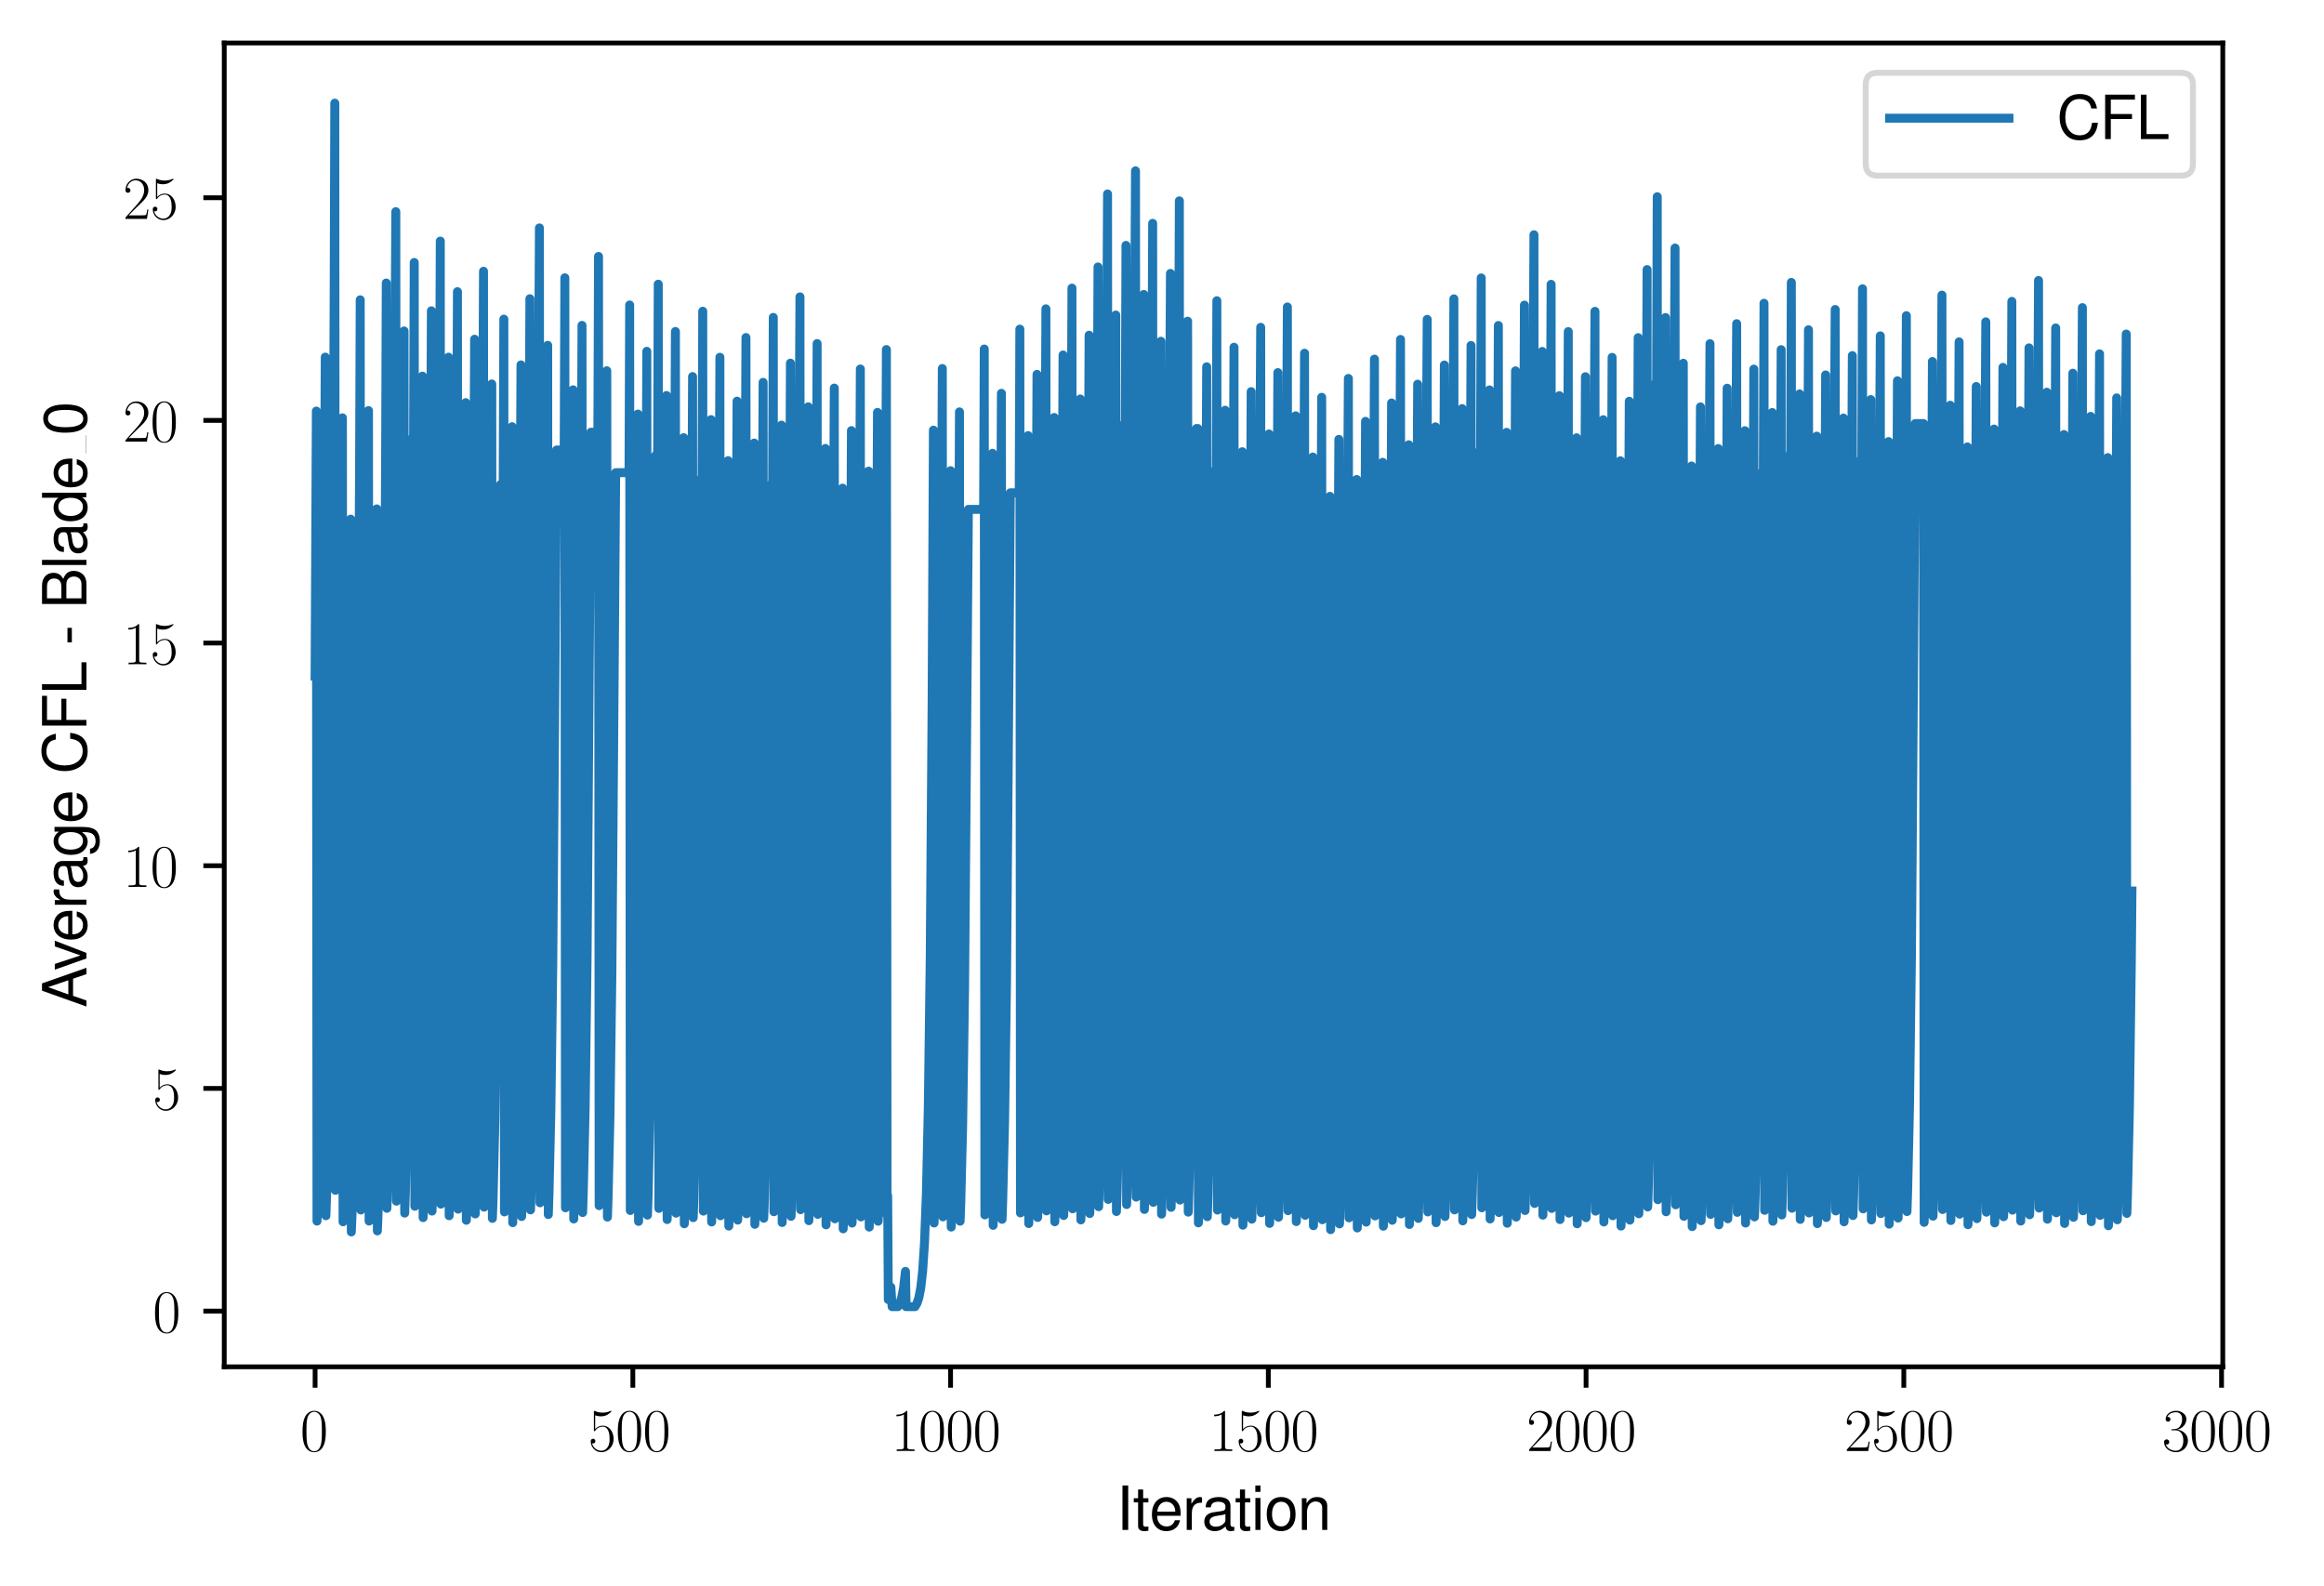 <?xml version="1.0" encoding="utf-8" standalone="no"?>
<!DOCTYPE svg PUBLIC "-//W3C//DTD SVG 1.1//EN"
  "http://www.w3.org/Graphics/SVG/1.1/DTD/svg11.dtd">
<svg xmlns:xlink="http://www.w3.org/1999/xlink" width="389.322pt" height="265.601pt" viewBox="0 0 389.322 265.601" xmlns="http://www.w3.org/2000/svg" version="1.1">
 <defs>
  <style type="text/css">*{stroke-linejoin: round; stroke-linecap: butt}</style>
 </defs>
 <g id="figure_1">
  <g id="patch_1">
   <path d="M 0 265.601 
L 389.322 265.601 
L 389.322 0 
L 0 0 
z
" style="fill: #ffffff"/>
  </g>
  <g id="axes_1">
   <g id="patch_2">
    <path d="M 37.567 228.96 
L 372.367 228.96 
L 372.367 7.2 
L 37.567 7.2 
z
" style="fill: #ffffff"/>
   </g>
   <g id="matplotlib.axis_1">
    <g id="xtick_1">
     <g id="line2d_1">
      <defs>
       <path id="m89e3fe4c78" d="M 0 0 
L 0 3.5 
" style="stroke: #000000; stroke-width: 0.8"/>
      </defs>
      <g>
       <use xlink:href="#m89e3fe4c78" x="52.786" y="228.96" style="stroke: #000000; stroke-width: 0.8"/>
      </g>
     </g>
     <g id="text_1">
      <!-- $\mathdefault{0}$ -->
      <g transform="translate(50.295 243.058) scale(0.1 -0.1)">
       <defs>
        <path id="CMR17-30" d="M 2688 2038 
C 2688 2430 2682 3099 2413 3613 
C 2176 4063 1798 4224 1466 4224 
C 1158 4224 768 4082 525 3620 
C 269 3137 243 2539 243 2038 
C 243 1671 250 1112 448 623 
C 723 -39 1216 -128 1466 -128 
C 1760 -128 2208 -7 2470 604 
C 2662 1048 2688 1568 2688 2038 
z
M 1466 -26 
C 1056 -26 813 328 723 816 
C 653 1196 653 1749 653 2109 
C 653 2604 653 3015 736 3407 
C 858 3954 1216 4121 1466 4121 
C 1728 4121 2067 3947 2189 3420 
C 2272 3054 2278 2623 2278 2109 
C 2278 1691 2278 1176 2202 797 
C 2067 96 1690 -26 1466 -26 
z
" transform="scale(0.016)"/>
       </defs>
       <use xlink:href="#CMR17-30" transform="scale(0.996)"/>
      </g>
     </g>
    </g>
    <g id="xtick_2">
     <g id="line2d_2">
      <g>
       <use xlink:href="#m89e3fe4c78" x="106.015" y="228.96" style="stroke: #000000; stroke-width: 0.8"/>
      </g>
     </g>
     <g id="text_2">
      <!-- $\mathdefault{500}$ -->
      <g transform="translate(98.543 243.058) scale(0.1 -0.1)">
       <defs>
        <path id="CMR17-35" d="M 730 3750 
C 794 3724 1056 3641 1325 3641 
C 1920 3641 2246 3961 2432 4140 
C 2432 4191 2432 4224 2394 4224 
C 2387 4224 2374 4224 2323 4198 
C 2099 4102 1837 4032 1517 4032 
C 1325 4032 1037 4055 723 4191 
C 653 4224 640 4224 634 4224 
C 602 4224 595 4217 595 4090 
L 595 2231 
C 595 2113 595 2080 659 2080 
C 691 2080 704 2093 736 2139 
C 941 2435 1222 2560 1542 2560 
C 1766 2560 2246 2415 2246 1293 
C 2246 1087 2246 716 2054 422 
C 1894 159 1645 25 1370 25 
C 947 25 518 319 403 812 
C 429 806 480 793 506 793 
C 589 793 749 838 749 1036 
C 749 1209 627 1280 506 1280 
C 358 1280 262 1190 262 1011 
C 262 454 704 -128 1382 -128 
C 2042 -128 2669 441 2669 1267 
C 2669 2054 2170 2662 1549 2662 
C 1222 2662 947 2540 730 2304 
L 730 3750 
z
" transform="scale(0.016)"/>
       </defs>
       <use xlink:href="#CMR17-35" transform="scale(0.996)"/>
       <use xlink:href="#CMR17-30" transform="translate(45.69 0) scale(0.996)"/>
       <use xlink:href="#CMR17-30" transform="translate(91.381 0) scale(0.996)"/>
      </g>
     </g>
    </g>
    <g id="xtick_3">
     <g id="line2d_3">
      <g>
       <use xlink:href="#m89e3fe4c78" x="159.244" y="228.96" style="stroke: #000000; stroke-width: 0.8"/>
      </g>
     </g>
     <g id="text_3">
      <!-- $\mathdefault{1000}$ -->
      <g transform="translate(149.281 243.058) scale(0.1 -0.1)">
       <defs>
        <path id="CMR17-31" d="M 1702 4083 
C 1702 4217 1696 4224 1606 4224 
C 1357 3927 979 3833 621 3820 
C 602 3820 570 3820 563 3808 
C 557 3795 557 3782 557 3648 
C 755 3648 1088 3686 1344 3839 
L 1344 467 
C 1344 243 1331 166 781 166 
L 589 166 
L 589 0 
C 896 6 1216 12 1523 12 
C 1830 12 2150 6 2458 0 
L 2458 166 
L 2266 166 
C 1715 166 1702 236 1702 467 
L 1702 4083 
z
" transform="scale(0.016)"/>
       </defs>
       <use xlink:href="#CMR17-31" transform="scale(0.996)"/>
       <use xlink:href="#CMR17-30" transform="translate(45.69 0) scale(0.996)"/>
       <use xlink:href="#CMR17-30" transform="translate(91.381 0) scale(0.996)"/>
       <use xlink:href="#CMR17-30" transform="translate(137.071 0) scale(0.996)"/>
      </g>
     </g>
    </g>
    <g id="xtick_4">
     <g id="line2d_4">
      <g>
       <use xlink:href="#m89e3fe4c78" x="212.473" y="228.96" style="stroke: #000000; stroke-width: 0.8"/>
      </g>
     </g>
     <g id="text_4">
      <!-- $\mathdefault{1500}$ -->
      <g transform="translate(202.51 243.058) scale(0.1 -0.1)">
       <use xlink:href="#CMR17-31" transform="scale(0.996)"/>
       <use xlink:href="#CMR17-35" transform="translate(45.69 0) scale(0.996)"/>
       <use xlink:href="#CMR17-30" transform="translate(91.381 0) scale(0.996)"/>
       <use xlink:href="#CMR17-30" transform="translate(137.071 0) scale(0.996)"/>
      </g>
     </g>
    </g>
    <g id="xtick_5">
     <g id="line2d_5">
      <g>
       <use xlink:href="#m89e3fe4c78" x="265.702" y="228.96" style="stroke: #000000; stroke-width: 0.8"/>
      </g>
     </g>
     <g id="text_5">
      <!-- $\mathdefault{2000}$ -->
      <g transform="translate(255.739 243.058) scale(0.1 -0.1)">
       <defs>
        <path id="CMR17-32" d="M 2669 990 
L 2554 990 
C 2490 537 2438 460 2413 422 
C 2381 371 1920 371 1830 371 
L 602 371 
C 832 620 1280 1073 1824 1596 
C 2214 1966 2669 2400 2669 3033 
C 2669 3788 2067 4224 1395 4224 
C 691 4224 262 3603 262 3027 
C 262 2777 448 2745 525 2745 
C 589 2745 781 2783 781 3007 
C 781 3206 614 3264 525 3264 
C 486 3264 448 3257 422 3244 
C 544 3788 915 4057 1306 4057 
C 1862 4057 2227 3616 2227 3033 
C 2227 2477 1901 1998 1536 1583 
L 262 147 
L 262 0 
L 2515 0 
L 2669 990 
z
" transform="scale(0.016)"/>
       </defs>
       <use xlink:href="#CMR17-32" transform="scale(0.996)"/>
       <use xlink:href="#CMR17-30" transform="translate(45.69 0) scale(0.996)"/>
       <use xlink:href="#CMR17-30" transform="translate(91.381 0) scale(0.996)"/>
       <use xlink:href="#CMR17-30" transform="translate(137.071 0) scale(0.996)"/>
      </g>
     </g>
    </g>
    <g id="xtick_6">
     <g id="line2d_6">
      <g>
       <use xlink:href="#m89e3fe4c78" x="318.931" y="228.96" style="stroke: #000000; stroke-width: 0.8"/>
      </g>
     </g>
     <g id="text_6">
      <!-- $\mathdefault{2500}$ -->
      <g transform="translate(308.968 243.058) scale(0.1 -0.1)">
       <use xlink:href="#CMR17-32" transform="scale(0.996)"/>
       <use xlink:href="#CMR17-35" transform="translate(45.69 0) scale(0.996)"/>
       <use xlink:href="#CMR17-30" transform="translate(91.381 0) scale(0.996)"/>
       <use xlink:href="#CMR17-30" transform="translate(137.071 0) scale(0.996)"/>
      </g>
     </g>
    </g>
    <g id="xtick_7">
     <g id="line2d_7">
      <g>
       <use xlink:href="#m89e3fe4c78" x="372.16" y="228.96" style="stroke: #000000; stroke-width: 0.8"/>
      </g>
     </g>
     <g id="text_7">
      <!-- $\mathdefault{3000}$ -->
      <g transform="translate(362.197 243.058) scale(0.1 -0.1)">
       <defs>
        <path id="CMR17-33" d="M 1414 2176 
C 1984 2176 2234 1673 2234 1094 
C 2234 322 1824 25 1453 25 
C 1114 25 563 193 390 691 
C 422 678 454 678 486 678 
C 640 678 755 780 755 947 
C 755 1132 614 1216 486 1216 
C 378 1216 211 1164 211 927 
C 211 335 787 -128 1466 -128 
C 2176 -128 2720 432 2720 1087 
C 2720 1718 2208 2176 1600 2246 
C 2086 2347 2554 2776 2554 3353 
C 2554 3856 2048 4224 1472 4224 
C 890 4224 378 3862 378 3347 
C 378 3123 544 3084 627 3084 
C 762 3084 877 3167 877 3334 
C 877 3500 762 3584 627 3584 
C 602 3584 570 3584 544 3571 
C 730 3999 1235 4076 1459 4076 
C 1683 4076 2106 3966 2106 3347 
C 2106 3167 2080 2851 1862 2574 
C 1670 2329 1453 2316 1242 2297 
C 1210 2297 1062 2284 1037 2284 
C 992 2278 966 2272 966 2227 
C 966 2182 973 2176 1101 2176 
L 1414 2176 
z
" transform="scale(0.016)"/>
       </defs>
       <use xlink:href="#CMR17-33" transform="scale(0.996)"/>
       <use xlink:href="#CMR17-30" transform="translate(45.69 0) scale(0.996)"/>
       <use xlink:href="#CMR17-30" transform="translate(91.381 0) scale(0.996)"/>
       <use xlink:href="#CMR17-30" transform="translate(137.071 0) scale(0.996)"/>
      </g>
     </g>
    </g>
    <g id="text_8">
     <!-- Iteration -->
     <g transform="translate(187.02 256.279) scale(0.1 -0.1)">
      <defs>
       <path id="NimbusSanL-Regu-49" d="M 1242 4672 
L 640 4672 
L 640 0 
L 1242 0 
L 1242 4672 
z
" transform="scale(0.016)"/>
       <path id="NimbusSanL-Regu-74" d="M 1626 3328 
L 1075 3328 
L 1075 4249 
L 544 4249 
L 544 3328 
L 90 3328 
L 90 2892 
L 544 2892 
L 544 402 
C 544 64 774 -128 1190 -128 
C 1318 -128 1446 -116 1626 -84 
L 1626 364 
C 1555 345 1472 339 1370 339 
C 1139 339 1075 402 1075 634 
L 1075 2892 
L 1626 2892 
L 1626 3328 
z
" transform="scale(0.016)"/>
       <path id="NimbusSanL-Regu-65" d="M 3283 1484 
C 3283 1998 3245 2311 3149 2565 
C 2931 3123 2419 3456 1792 3456 
C 858 3456 256 2734 256 1619 
C 256 545 838 -128 1779 -128 
C 2547 -128 3078 307 3213 1018 
L 2675 1018 
C 2528 588 2227 364 1798 364 
C 1459 364 1171 514 992 787 
C 864 974 819 1161 813 1484 
L 3283 1484 
z
M 826 1920 
C 870 2552 1248 2963 1786 2963 
C 2310 2963 2714 2519 2714 1959 
C 2714 1946 2714 1933 2707 1920 
L 826 1920 
z
" transform="scale(0.016)"/>
       <path id="NimbusSanL-Regu-72" d="M 442 3328 
L 442 0 
L 979 0 
L 979 1727 
C 979 2203 1101 2514 1357 2698 
C 1523 2819 1683 2857 2054 2863 
L 2054 3404 
C 1965 3449 1920 3456 1850 3456 
C 1504 3456 1242 3251 934 2750 
L 934 3328 
L 442 3328 
z
" transform="scale(0.016)"/>
       <path id="NimbusSanL-Regu-61" d="M 3424 332 
C 3366 320 3341 320 3309 320 
C 3123 320 3021 415 3021 581 
L 3021 2542 
C 3021 3135 2586 3456 1760 3456 
C 1274 3456 870 3315 646 3065 
C 493 2893 429 2702 416 2370 
L 954 2370 
C 998 2778 1242 2963 1741 2963 
C 2221 2963 2490 2784 2490 2466 
L 2490 2326 
C 2490 2103 2355 2007 1933 1956 
C 1178 1861 1062 1835 858 1753 
C 467 1593 269 1294 269 861 
C 269 256 691 -128 1370 -128 
C 1792 -128 2131 19 2509 364 
C 2547 25 2714 -128 3059 -128 
C 3168 -128 3251 -116 3424 -71 
L 3424 332 
z
M 2490 1071 
C 2490 893 2438 785 2278 638 
C 2061 441 1798 339 1485 339 
C 1069 339 826 536 826 874 
C 826 1224 1062 1402 1632 1485 
C 2195 1562 2310 1587 2490 1670 
L 2490 1071 
z
" transform="scale(0.016)"/>
       <path id="NimbusSanL-Regu-69" d="M 960 3358 
L 429 3358 
L 429 0 
L 960 0 
L 960 3358 
z
M 960 4672 
L 422 4672 
L 422 3999 
L 960 3999 
L 960 4672 
z
" transform="scale(0.016)"/>
       <path id="NimbusSanL-Regu-6f" d="M 1741 3456 
C 800 3456 230 2784 230 1663 
C 230 543 794 -128 1747 -128 
C 2688 -128 3264 543 3264 1638 
C 3264 2791 2707 3456 1741 3456 
z
M 1747 2963 
C 2349 2963 2707 2472 2707 1644 
C 2707 861 2336 364 1747 364 
C 1152 364 787 855 787 1663 
C 787 2466 1152 2963 1747 2963 
z
" transform="scale(0.016)"/>
       <path id="NimbusSanL-Regu-6e" d="M 448 3328 
L 448 0 
L 986 0 
L 986 1835 
C 986 2539 1344 2988 1894 2988 
C 2317 2988 2586 2732 2586 2328 
L 2586 0 
L 3117 0 
L 3117 2539 
C 3117 3097 2701 3456 2054 3456 
C 1555 3456 1235 3263 941 2796 
L 941 3328 
L 448 3328 
z
" transform="scale(0.016)"/>
      </defs>
      <use xlink:href="#NimbusSanL-Regu-49" transform="scale(0.996)"/>
      <use xlink:href="#NimbusSanL-Regu-74" transform="translate(27.695 0) scale(0.996)"/>
      <use xlink:href="#NimbusSanL-Regu-65" transform="translate(55.39 0) scale(0.996)"/>
      <use xlink:href="#NimbusSanL-Regu-72" transform="translate(110.782 0) scale(0.996)"/>
      <use xlink:href="#NimbusSanL-Regu-61" transform="translate(142.961 0) scale(0.996)"/>
      <use xlink:href="#NimbusSanL-Regu-74" transform="translate(198.353 0) scale(0.996)"/>
      <use xlink:href="#NimbusSanL-Regu-69" transform="translate(226.048 0) scale(0.996)"/>
      <use xlink:href="#NimbusSanL-Regu-6f" transform="translate(248.165 0) scale(0.996)"/>
      <use xlink:href="#NimbusSanL-Regu-6e" transform="translate(303.556 0) scale(0.996)"/>
     </g>
    </g>
   </g>
   <g id="matplotlib.axis_2">
    <g id="ytick_1">
     <g id="line2d_8">
      <defs>
       <path id="m3ebfbd5856" d="M 0 0 
L -3.5 0 
" style="stroke: #000000; stroke-width: 0.8"/>
      </defs>
      <g>
       <use xlink:href="#m3ebfbd5856" x="37.567" y="219.626" style="stroke: #000000; stroke-width: 0.8"/>
      </g>
     </g>
     <g id="text_9">
      <!-- $\mathdefault{0}$ -->
      <g transform="translate(25.586 223.175) scale(0.1 -0.1)">
       <use xlink:href="#CMR17-30" transform="scale(0.996)"/>
      </g>
     </g>
    </g>
    <g id="ytick_2">
     <g id="line2d_9">
      <g>
       <use xlink:href="#m3ebfbd5856" x="37.567" y="182.325" style="stroke: #000000; stroke-width: 0.8"/>
      </g>
     </g>
     <g id="text_10">
      <!-- $\mathdefault{5}$ -->
      <g transform="translate(25.586 185.874) scale(0.1 -0.1)">
       <use xlink:href="#CMR17-35" transform="scale(0.996)"/>
      </g>
     </g>
    </g>
    <g id="ytick_3">
     <g id="line2d_10">
      <g>
       <use xlink:href="#m3ebfbd5856" x="37.567" y="145.023" style="stroke: #000000; stroke-width: 0.8"/>
      </g>
     </g>
     <g id="text_11">
      <!-- $\mathdefault{10}$ -->
      <g transform="translate(20.605 148.573) scale(0.1 -0.1)">
       <use xlink:href="#CMR17-31" transform="scale(0.996)"/>
       <use xlink:href="#CMR17-30" transform="translate(45.69 0) scale(0.996)"/>
      </g>
     </g>
    </g>
    <g id="ytick_4">
     <g id="line2d_11">
      <g>
       <use xlink:href="#m3ebfbd5856" x="37.567" y="107.722" style="stroke: #000000; stroke-width: 0.8"/>
      </g>
     </g>
     <g id="text_12">
      <!-- $\mathdefault{15}$ -->
      <g transform="translate(20.605 111.271) scale(0.1 -0.1)">
       <use xlink:href="#CMR17-31" transform="scale(0.996)"/>
       <use xlink:href="#CMR17-35" transform="translate(45.69 0) scale(0.996)"/>
      </g>
     </g>
    </g>
    <g id="ytick_5">
     <g id="line2d_12">
      <g>
       <use xlink:href="#m3ebfbd5856" x="37.567" y="70.421" style="stroke: #000000; stroke-width: 0.8"/>
      </g>
     </g>
     <g id="text_13">
      <!-- $\mathdefault{20}$ -->
      <g transform="translate(20.605 73.97) scale(0.1 -0.1)">
       <use xlink:href="#CMR17-32" transform="scale(0.996)"/>
       <use xlink:href="#CMR17-30" transform="translate(45.69 0) scale(0.996)"/>
      </g>
     </g>
    </g>
    <g id="ytick_6">
     <g id="line2d_13">
      <g>
       <use xlink:href="#m3ebfbd5856" x="37.567" y="33.12" style="stroke: #000000; stroke-width: 0.8"/>
      </g>
     </g>
     <g id="text_14">
      <!-- $\mathdefault{25}$ -->
      <g transform="translate(20.605 36.669) scale(0.1 -0.1)">
       <use xlink:href="#CMR17-32" transform="scale(0.996)"/>
       <use xlink:href="#CMR17-35" transform="translate(45.69 0) scale(0.996)"/>
      </g>
     </g>
    </g>
    <g id="text_15">
     <!-- Average CFL - Blade_0 -->
     <g transform="translate(14.483 168.779) rotate(-90) scale(0.1 -0.1)">
      <defs>
       <path id="NimbusSanL-Regu-41" d="M 3034 1408 
L 3514 0 
L 4179 0 
L 2541 4672 
L 1773 4672 
L 109 0 
L 742 0 
L 1235 1408 
L 3034 1408 
z
M 2867 1907 
L 1382 1907 
L 2150 4032 
L 2867 1907 
z
" transform="scale(0.016)"/>
       <path id="NimbusSanL-Regu-76" d="M 1824 0 
L 3110 3328 
L 2509 3328 
L 1562 629 
L 666 3328 
L 64 3328 
L 1242 0 
L 1824 0 
z
" transform="scale(0.016)"/>
       <path id="NimbusSanL-Regu-67" d="M 2637 3359 
L 2637 2873 
C 2368 3270 2042 3456 1613 3456 
C 762 3456 186 2714 186 1632 
C 186 1084 333 638 608 320 
C 858 38 1216 -128 1568 -128 
C 1990 -128 2285 51 2586 473 
L 2586 300 
C 2586 -155 2528 -441 2394 -634 
C 2253 -841 1978 -960 1651 -960 
C 1408 -960 1190 -894 1043 -774 
C 922 -674 870 -581 838 -375 
L 294 -375 
C 352 -1031 845 -1408 1632 -1408 
C 2131 -1408 2560 -1248 2778 -980 
C 3034 -661 3130 -222 3130 568 
L 3130 3359 
L 2637 3359 
z
M 1670 2963 
C 2246 2963 2586 2479 2586 1644 
C 2586 848 2240 364 1677 364 
C 1094 364 742 855 742 1663 
C 742 2466 1101 2963 1670 2963 
z
" transform="scale(0.016)"/>
       <path id="NimbusSanL-Regu-43" d="M 4237 3219 
C 4051 4236 3462 4736 2438 4736 
C 1811 4736 1306 4537 960 4154 
C 538 3696 307 3035 307 2284 
C 307 1522 544 867 986 415 
C 1344 44 1805 -128 2413 -128 
C 3552 -128 4192 485 4333 1712 
L 3718 1712 
C 3667 1394 3603 1178 3507 994 
C 3315 612 2918 396 2419 396 
C 1491 396 902 1134 902 2291 
C 902 3480 1466 4211 2368 4211 
C 2746 4211 3098 4096 3290 3918 
C 3462 3759 3558 3562 3629 3219 
L 4237 3219 
z
" transform="scale(0.016)"/>
       <path id="NimbusSanL-Regu-46" d="M 1171 2112 
L 3398 2112 
L 3398 2636 
L 1171 2636 
L 1171 4147 
L 3706 4147 
L 3706 4672 
L 576 4672 
L 576 0 
L 1171 0 
L 1171 2112 
z
" transform="scale(0.016)"/>
       <path id="NimbusSanL-Regu-4c" d="M 1107 4672 
L 512 4672 
L 512 0 
L 3411 0 
L 3411 524 
L 1107 524 
L 1107 4672 
z
" transform="scale(0.016)"/>
       <path id="NimbusSanL-Regu-2d" d="M 1818 1996 
L 294 1996 
L 294 1536 
L 1818 1536 
L 1818 1996 
z
" transform="scale(0.016)"/>
       <path id="NimbusSanL-Regu-42" d="M 506 0 
L 2611 0 
C 3053 0 3379 121 3629 390 
C 3859 632 3987 961 3987 1321 
C 3987 1878 3731 2214 3136 2444 
C 3558 2643 3782 2994 3782 3476 
C 3782 3821 3654 4127 3411 4345 
C 3168 4569 2848 4672 2400 4672 
L 506 4672 
L 506 0 
z
M 1101 2636 
L 1101 4147 
L 2253 4147 
C 2586 4147 2771 4101 2931 3977 
C 3098 3847 3187 3652 3187 3391 
C 3187 3138 3098 2936 2931 2806 
C 2771 2682 2586 2636 2253 2636 
L 1101 2636 
z
M 1101 524 
L 1101 2112 
L 2554 2112 
C 2842 2112 3034 2042 3174 1890 
C 3315 1745 3392 1542 3392 1315 
C 3392 1093 3315 891 3174 746 
C 3034 594 2842 524 2554 524 
L 1101 524 
z
" transform="scale(0.016)"/>
       <path id="NimbusSanL-Regu-6c" d="M 973 4672 
L 435 4672 
L 435 0 
L 973 0 
L 973 4672 
z
" transform="scale(0.016)"/>
       <path id="NimbusSanL-Regu-64" d="M 3168 4672 
L 2637 4672 
L 2637 2937 
C 2413 3276 2054 3456 1606 3456 
C 736 3456 166 2759 166 1695 
C 166 568 723 -128 1626 -128 
C 2086 -128 2406 44 2694 460 
L 2694 19 
L 3168 19 
L 3168 4672 
z
M 1696 2956 
C 2272 2956 2637 2447 2637 1651 
C 2637 880 2266 371 1702 371 
C 1114 371 723 887 723 1663 
C 723 2440 1114 2956 1696 2956 
z
" transform="scale(0.016)"/>
       <path id="NimbusSanL-Regu-30" d="M 1760 4544 
C 1338 4544 954 4358 717 4044 
C 422 3649 275 3043 275 2207 
C 275 683 787 -128 1760 -128 
C 2720 -128 3245 683 3245 2169 
C 3245 3049 3104 3636 2803 4044 
C 2566 4364 2189 4544 1760 4544 
z
M 1760 4044 
C 2368 4044 2669 3432 2669 2220 
C 2669 938 2374 339 1747 339 
C 1152 339 851 964 851 2201 
C 851 3438 1152 4044 1760 4044 
z
" transform="scale(0.016)"/>
      </defs>
      <use xlink:href="#NimbusSanL-Regu-41" transform="scale(0.996)"/>
      <use xlink:href="#NimbusSanL-Regu-76" transform="translate(62.466 0) scale(0.996)"/>
      <use xlink:href="#NimbusSanL-Regu-65" transform="translate(109.788 0) scale(0.996)"/>
      <use xlink:href="#NimbusSanL-Regu-72" transform="translate(165.18 0) scale(0.996)"/>
      <use xlink:href="#NimbusSanL-Regu-61" transform="translate(197.359 0) scale(0.996)"/>
      <use xlink:href="#NimbusSanL-Regu-67" transform="translate(252.751 0) scale(0.996)"/>
      <use xlink:href="#NimbusSanL-Regu-65" transform="translate(308.143 0) scale(0.996)"/>
      <use xlink:href="#NimbusSanL-Regu-43" transform="translate(391.229 0) scale(0.996)"/>
      <use xlink:href="#NimbusSanL-Regu-46" transform="translate(463.159 0) scale(0.996)"/>
      <use xlink:href="#NimbusSanL-Regu-4c" transform="translate(524.031 0) scale(0.996)"/>
      <use xlink:href="#NimbusSanL-Regu-2d" transform="translate(607.118 0) scale(0.996)"/>
      <use xlink:href="#NimbusSanL-Regu-42" transform="translate(667.988 0) scale(0.996)"/>
      <use xlink:href="#NimbusSanL-Regu-6c" transform="translate(734.438 0) scale(0.996)"/>
      <use xlink:href="#NimbusSanL-Regu-61" transform="translate(756.555 0) scale(0.996)"/>
      <use xlink:href="#NimbusSanL-Regu-64" transform="translate(811.947 0) scale(0.996)"/>
      <use xlink:href="#NimbusSanL-Regu-65" transform="translate(867.339 0) scale(0.996)"/>
      <use xlink:href="#NimbusSanL-Regu-30" transform="translate(958.596 0) scale(0.996)"/>
      <path d="M 928.708 0 
L 958.596 0 
L 958.596 0.399 
L 928.708 0.399 
L 928.708 0 
z
"/>
     </g>
    </g>
   </g>
   <g id="line2d_14">
    <path d="M 52.786 113.242 
L 52.998 68.862 
L 53.105 204.55 
L 53.211 201.534 
L 53.531 188.364 
L 53.85 165.605 
L 54.169 126.295 
L 54.489 59.823 
L 54.595 203.646 
L 54.702 200.45 
L 55.021 186.489 
L 55.341 162.366 
L 55.66 120.893 
L 55.979 50.121 
L 56.086 17.28 
L 56.192 199.391 
L 56.299 195.345 
L 56.618 177.668 
L 56.937 147.144 
L 57.257 94.698 
L 57.363 69.99 
L 57.47 204.662 
L 57.576 201.67 
L 57.896 188.598 
L 58.215 166.009 
L 58.534 127.083 
L 58.747 86.965 
L 58.854 206.36 
L 58.96 203.707 
L 59.279 192.118 
L 59.599 172.093 
L 59.918 137.565 
L 60.238 78.263 
L 60.344 50.222 
L 60.451 202.686 
L 60.557 199.298 
L 60.876 184.498 
L 61.196 158.926 
L 61.515 114.774 
L 61.728 68.776 
L 61.834 204.541 
L 61.941 201.524 
L 62.26 188.346 
L 62.58 165.574 
L 62.899 126.234 
L 63.112 85.247 
L 63.218 206.188 
L 63.325 203.501 
L 63.644 191.761 
L 63.964 171.476 
L 64.283 136.454 
L 64.602 76.049 
L 64.709 47.411 
L 64.815 202.405 
L 64.922 198.96 
L 65.241 183.916 
L 65.56 157.92 
L 65.88 113.012 
L 66.306 35.454 
L 66.412 201.209 
L 66.519 197.525 
L 66.838 181.436 
L 67.157 153.634 
L 67.477 105.591 
L 67.69 55.438 
L 67.796 203.207 
L 67.903 199.924 
L 68.222 185.58 
L 68.541 160.795 
L 68.861 117.965 
L 69.18 73.239 
L 69.287 73.239 
L 69.393 43.967 
L 69.499 202.06 
L 69.606 198.547 
L 69.925 183.201 
L 70.245 156.684 
L 70.564 110.863 
L 70.777 63.007 
L 70.883 203.964 
L 70.99 200.832 
L 71.309 187.15 
L 71.629 163.507 
L 71.948 122.652 
L 72.267 52.064 
L 72.374 202.87 
L 72.48 199.519 
L 72.8 184.88 
L 73.119 159.586 
L 73.438 115.881 
L 73.758 40.388 
L 73.864 201.702 
L 73.971 198.118 
L 74.29 182.459 
L 74.609 155.402 
L 74.929 108.647 
L 75.142 59.829 
L 75.248 203.646 
L 75.355 200.45 
L 75.674 186.491 
L 75.993 162.368 
L 76.313 120.691 
L 76.632 48.86 
L 76.739 202.549 
L 76.845 199.134 
L 77.164 184.216 
L 77.484 158.437 
L 77.803 113.899 
L 78.016 67.447 
L 78.123 204.408 
L 78.229 201.365 
L 78.548 188.07 
L 78.868 165.098 
L 79.187 125.401 
L 79.507 56.822 
L 79.613 203.346 
L 79.719 200.089 
L 80.039 185.867 
L 80.358 161.29 
L 80.678 118.822 
L 80.997 45.436 
L 81.103 202.207 
L 81.21 198.723 
L 81.529 183.506 
L 81.849 157.211 
L 82.168 111.772 
L 82.381 64.317 
L 82.487 204.095 
L 82.594 200.989 
L 82.913 187.421 
L 83.233 163.976 
L 83.552 123.463 
L 83.871 81.151 
L 84.297 81.151 
L 84.404 53.462 
L 84.51 203.01 
L 84.616 199.686 
L 84.936 185.17 
L 85.255 160.086 
L 85.575 116.741 
L 85.788 71.479 
L 85.894 204.811 
L 86 201.848 
L 86.32 188.906 
L 86.639 166.542 
L 86.959 127.897 
L 87.278 61.126 
L 87.384 203.776 
L 87.491 200.606 
L 87.81 186.759 
L 88.13 162.833 
L 88.449 121.487 
L 88.768 50.042 
L 88.875 202.668 
L 88.981 199.276 
L 89.301 184.461 
L 89.62 158.861 
L 89.939 114.624 
L 90.365 38.182 
L 90.472 201.482 
L 90.578 197.853 
L 90.898 182.002 
L 91.217 154.611 
L 91.536 107.281 
L 91.749 57.849 
L 91.856 203.448 
L 91.962 200.213 
L 92.281 186.08 
L 92.601 161.658 
L 92.92 119.458 
L 93.24 75.384 
L 94.517 75.384 
L 94.624 46.536 
L 94.73 202.317 
L 94.836 198.855 
L 95.156 183.734 
L 95.475 157.605 
L 95.795 112.453 
L 96.008 65.297 
L 96.114 204.193 
L 96.22 201.107 
L 96.54 187.624 
L 96.859 164.327 
L 97.179 124.069 
L 97.498 54.504 
L 97.604 203.114 
L 97.711 199.811 
L 98.03 185.386 
L 98.35 160.46 
L 98.669 117.387 
L 98.988 72.402 
L 100.159 72.402 
L 100.266 42.957 
L 100.372 201.959 
L 100.479 198.426 
L 100.798 182.992 
L 101.117 156.322 
L 101.437 110.237 
L 101.65 62.106 
L 101.756 203.874 
L 101.863 200.724 
L 102.182 186.963 
L 102.501 163.184 
L 102.821 122.094 
L 103.14 79.18 
L 105.376 79.18 
L 105.482 51.09 
L 105.589 202.772 
L 105.695 199.402 
L 106.015 184.678 
L 106.334 159.237 
L 106.653 115.273 
L 106.866 69.358 
L 106.973 204.599 
L 107.079 201.594 
L 107.399 188.466 
L 107.718 165.782 
L 108.037 126.584 
L 108.357 58.849 
L 108.463 203.548 
L 108.57 200.333 
L 108.889 186.287 
L 109.208 162.017 
L 109.528 120.077 
L 109.847 76.276 
L 110.166 76.276 
L 110.273 47.606 
L 110.379 202.424 
L 110.486 198.984 
L 110.805 183.956 
L 111.125 157.988 
L 111.444 113.116 
L 111.657 66.251 
L 111.763 204.289 
L 111.87 201.221 
L 112.189 187.822 
L 112.509 164.669 
L 112.828 124.66 
L 113.147 55.525 
L 113.254 203.216 
L 113.36 199.934 
L 113.68 185.598 
L 113.999 160.826 
L 114.318 118.019 
L 114.531 73.312 
L 114.638 204.995 
L 114.744 202.068 
L 115.064 189.286 
L 115.383 167.199 
L 115.702 129.032 
L 116.022 63.08 
L 116.128 203.971 
L 116.235 200.841 
L 116.554 187.165 
L 116.873 163.533 
L 117.193 122.697 
L 117.512 80.048 
L 117.618 80.048 
L 117.725 52.133 
L 117.831 202.877 
L 117.938 199.527 
L 118.257 184.895 
L 118.577 159.61 
L 118.896 115.919 
L 119.109 70.287 
L 119.215 204.692 
L 119.322 201.705 
L 119.641 188.659 
L 119.961 166.115 
L 120.28 127.159 
L 120.599 59.844 
L 120.706 203.648 
L 120.812 200.452 
L 121.132 186.494 
L 121.451 162.373 
L 121.77 120.693 
L 121.983 77.163 
L 122.09 205.38 
L 122.196 202.53 
L 122.516 190.085 
L 122.835 168.579 
L 123.154 131.416 
L 123.474 67.2 
L 123.58 204.383 
L 123.687 201.335 
L 124.006 188.019 
L 124.325 165.009 
L 124.645 125.248 
L 124.964 56.54 
L 125.071 203.317 
L 125.177 200.056 
L 125.496 185.809 
L 125.816 161.189 
L 126.135 118.648 
L 126.348 74.217 
L 126.455 205.085 
L 126.561 202.177 
L 126.88 189.474 
L 127.2 167.523 
L 127.519 129.593 
L 127.838 64.048 
L 127.945 204.068 
L 128.051 200.957 
L 128.371 187.365 
L 128.69 163.88 
L 129.01 123.296 
L 129.329 80.911 
L 129.435 80.911 
L 129.542 53.169 
L 129.648 202.98 
L 129.755 199.651 
L 130.074 185.109 
L 130.393 159.981 
L 130.713 116.56 
L 130.926 71.211 
L 131.032 204.785 
L 131.139 201.816 
L 131.458 188.851 
L 131.777 166.446 
L 132.097 127.731 
L 132.416 60.832 
L 132.523 203.747 
L 132.629 200.571 
L 132.948 186.698 
L 133.268 162.727 
L 133.587 121.305 
L 134.013 49.727 
L 134.119 202.636 
L 134.226 199.238 
L 134.545 184.396 
L 134.865 158.748 
L 135.184 114.429 
L 135.397 68.142 
L 135.503 204.478 
L 135.61 201.448 
L 135.929 188.214 
L 136.249 165.347 
L 136.568 125.831 
L 136.887 57.549 
L 136.994 203.418 
L 137.1 200.177 
L 137.42 186.018 
L 137.739 161.551 
L 138.058 119.272 
L 138.271 75.116 
L 138.378 205.175 
L 138.484 202.285 
L 138.804 189.661 
L 139.123 167.846 
L 139.442 130.149 
L 139.762 65.011 
L 139.868 204.164 
L 139.975 201.072 
L 140.294 187.565 
L 140.613 164.224 
L 140.933 123.892 
L 141.146 81.769 
L 141.252 205.84 
L 141.359 203.083 
L 141.678 191.04 
L 141.997 170.229 
L 142.317 134.269 
L 142.636 72.129 
L 142.743 204.876 
L 142.849 201.926 
L 143.168 189.041 
L 143.488 166.775 
L 143.807 128.3 
L 144.127 61.814 
L 144.233 203.845 
L 144.339 200.689 
L 144.659 186.902 
L 144.978 163.079 
L 145.298 121.913 
L 145.511 78.919 
L 145.617 205.555 
L 145.723 202.741 
L 146.043 190.449 
L 146.362 169.208 
L 146.682 132.504 
L 147.001 69.079 
L 147.107 204.571 
L 147.214 201.56 
L 147.533 188.409 
L 147.853 165.682 
L 148.172 126.411 
L 148.491 58.551 
L 148.598 203.519 
L 148.704 200.297 
L 148.811 217.692 
L 148.917 217.306 
L 149.237 215.616 
L 149.449 218.88 
L 150.408 218.88 
L 150.727 218.337 
L 151.046 217.398 
L 151.366 215.777 
L 151.685 212.974 
L 151.792 218.88 
L 151.898 218.731 
L 152.111 218.88 
L 153.282 218.88 
L 153.601 218.337 
L 153.921 217.398 
L 154.24 215.777 
L 154.559 212.974 
L 154.879 208.132 
L 155.198 199.764 
L 155.518 185.305 
L 155.837 160.319 
L 156.156 117.144 
L 156.369 72.052 
L 156.476 204.869 
L 156.582 201.917 
L 156.902 189.025 
L 157.221 166.748 
L 157.54 128.252 
L 157.86 61.732 
L 157.966 203.837 
L 158.073 200.679 
L 158.392 186.885 
L 158.711 163.05 
L 159.031 121.862 
L 159.244 78.846 
L 159.35 205.548 
L 159.457 202.732 
L 159.776 190.434 
L 160.095 169.182 
L 160.415 132.459 
L 160.734 69.001 
L 160.84 204.564 
L 160.947 201.551 
L 161.266 188.392 
L 161.586 165.654 
L 161.905 126.363 
L 162.224 85.327 
L 164.779 85.327 
L 164.886 58.467 
L 164.992 203.51 
L 165.099 200.287 
L 165.418 186.208 
L 165.738 161.88 
L 166.057 119.841 
L 166.27 75.935 
L 166.376 205.257 
L 166.483 202.383 
L 166.802 189.83 
L 167.121 168.139 
L 167.441 130.657 
L 167.76 65.887 
L 167.867 204.252 
L 167.973 201.177 
L 168.293 187.747 
L 168.612 164.538 
L 168.931 124.435 
L 169.251 82.551 
L 170.741 82.551 
L 170.848 55.135 
L 170.954 203.177 
L 171.06 199.887 
L 171.38 185.517 
L 171.699 160.686 
L 172.019 117.778 
L 172.231 72.965 
L 172.338 204.96 
L 172.444 202.027 
L 172.764 189.214 
L 173.083 167.075 
L 173.403 128.817 
L 173.722 62.708 
L 173.828 203.934 
L 173.935 200.796 
L 174.254 187.088 
L 174.574 163.4 
L 174.893 122.467 
L 175.212 51.735 
L 175.319 202.837 
L 175.425 199.479 
L 175.745 184.812 
L 176.064 159.468 
L 176.383 115.672 
L 176.596 69.932 
L 176.703 204.657 
L 176.809 201.663 
L 177.129 188.586 
L 177.448 165.988 
L 177.767 126.94 
L 178.087 59.464 
L 178.193 203.61 
L 178.3 200.407 
L 178.619 186.415 
L 178.938 162.237 
L 179.258 120.458 
L 179.577 48.264 
L 179.684 202.49 
L 179.79 199.063 
L 180.109 184.092 
L 180.429 158.224 
L 180.748 113.523 
L 180.961 66.838 
L 181.068 204.347 
L 181.174 201.291 
L 181.493 187.944 
L 181.813 164.879 
L 182.132 125.023 
L 182.451 56.153 
L 182.558 203.279 
L 182.664 200.009 
L 182.984 185.728 
L 183.303 161.051 
L 183.623 118.408 
L 183.942 44.721 
L 184.048 202.135 
L 184.155 198.637 
L 184.474 183.358 
L 184.794 156.954 
L 185.113 111.329 
L 185.539 32.489 
L 185.645 200.912 
L 185.752 197.17 
L 186.071 180.821 
L 186.39 152.572 
L 186.71 103.756 
L 186.923 52.773 
L 187.029 202.941 
L 187.136 199.604 
L 187.455 185.027 
L 187.774 159.84 
L 188.094 116.315 
L 188.413 70.858 
L 188.52 70.858 
L 188.626 41.105 
L 188.732 201.774 
L 188.839 198.203 
L 189.158 182.608 
L 189.478 155.659 
L 189.797 109.09 
L 190.223 28.62 
L 190.329 200.525 
L 190.436 196.705 
L 190.755 180.019 
L 191.075 151.185 
L 191.394 101.36 
L 191.607 49.323 
L 191.713 202.596 
L 191.82 199.19 
L 192.139 184.312 
L 192.459 158.603 
L 192.778 114.179 
L 193.097 37.414 
L 193.204 201.405 
L 193.31 197.761 
L 193.63 181.842 
L 193.949 154.336 
L 194.268 106.805 
L 194.481 57.164 
L 194.588 203.38 
L 194.694 200.131 
L 195.014 185.938 
L 195.333 161.413 
L 195.652 119.034 
L 196.078 45.802 
L 196.185 202.244 
L 196.291 198.767 
L 196.61 183.582 
L 196.93 157.342 
L 197.249 111.999 
L 197.569 33.647 
L 197.675 201.028 
L 197.781 197.308 
L 198.101 181.061 
L 198.42 152.986 
L 198.74 104.472 
L 198.952 53.805 
L 199.059 203.044 
L 199.165 199.727 
L 199.485 185.241 
L 199.804 160.209 
L 200.124 116.954 
L 200.443 71.778 
L 200.656 71.778 
L 200.762 204.841 
L 200.869 201.884 
L 201.188 188.968 
L 201.507 166.649 
L 201.827 128.083 
L 202.146 61.439 
L 202.253 203.807 
L 202.359 200.644 
L 202.678 186.824 
L 202.998 162.945 
L 203.317 121.681 
L 203.637 78.585 
L 203.743 78.585 
L 203.85 50.377 
L 203.956 202.701 
L 204.062 199.316 
L 204.382 184.53 
L 204.701 158.981 
L 205.021 114.831 
L 205.233 68.721 
L 205.34 204.536 
L 205.446 201.517 
L 205.766 188.334 
L 206.085 165.554 
L 206.405 126.19 
L 206.724 58.168 
L 206.83 203.48 
L 206.937 200.251 
L 207.256 186.146 
L 207.576 161.773 
L 207.895 119.656 
L 208.108 75.669 
L 208.214 205.23 
L 208.321 202.351 
L 208.64 189.775 
L 208.96 168.044 
L 209.279 130.492 
L 209.598 65.602 
L 209.705 204.224 
L 209.811 201.143 
L 210.131 187.688 
L 210.45 164.436 
L 210.769 124.258 
L 211.195 54.83 
L 211.302 203.146 
L 211.408 199.851 
L 211.727 185.454 
L 212.047 160.577 
L 212.366 117.589 
L 212.579 72.693 
L 212.686 204.933 
L 212.792 201.994 
L 213.111 189.158 
L 213.431 166.977 
L 213.75 128.649 
L 214.07 62.417 
L 214.176 203.905 
L 214.282 200.761 
L 214.602 187.027 
L 214.921 163.295 
L 215.241 122.286 
L 215.666 51.423 
L 215.773 202.806 
L 215.879 199.442 
L 216.199 184.747 
L 216.518 159.356 
L 216.837 115.479 
L 217.05 69.655 
L 217.157 204.629 
L 217.263 201.629 
L 217.583 188.528 
L 217.902 165.889 
L 218.221 126.768 
L 218.541 59.167 
L 218.647 203.58 
L 218.754 200.371 
L 219.073 186.353 
L 219.392 162.131 
L 219.712 120.274 
L 219.925 76.559 
L 220.031 205.319 
L 220.138 202.458 
L 220.457 189.96 
L 220.776 168.363 
L 221.096 131.043 
L 221.415 66.554 
L 221.522 204.319 
L 221.628 201.257 
L 221.947 187.885 
L 222.267 164.778 
L 222.586 124.848 
L 222.799 83.146 
L 222.906 205.978 
L 223.012 203.248 
L 223.331 191.325 
L 223.651 170.723 
L 223.97 135.121 
L 224.289 73.601 
L 224.396 205.024 
L 224.502 202.103 
L 224.822 189.346 
L 225.141 167.303 
L 225.461 129.211 
L 225.886 63.389 
L 225.993 204.002 
L 226.099 200.878 
L 226.419 187.229 
L 226.738 163.644 
L 227.057 122.888 
L 227.27 80.324 
L 227.377 205.696 
L 227.483 202.91 
L 227.803 190.74 
L 228.122 169.712 
L 228.441 133.374 
L 228.761 70.582 
L 228.867 204.722 
L 228.974 201.741 
L 229.293 188.72 
L 229.612 166.221 
L 229.932 127.342 
L 230.251 60.159 
L 230.358 203.679 
L 230.464 200.49 
L 230.783 186.559 
L 231.103 162.486 
L 231.422 120.888 
L 231.635 77.444 
L 231.742 205.408 
L 231.848 202.564 
L 232.167 190.143 
L 232.487 168.68 
L 232.806 131.591 
L 233.126 67.501 
L 233.232 204.413 
L 233.338 201.371 
L 233.658 188.081 
L 233.977 165.117 
L 234.297 125.434 
L 234.616 56.862 
L 234.722 203.35 
L 234.829 200.094 
L 235.148 185.875 
L 235.468 161.305 
L 235.787 118.847 
L 236 74.504 
L 236.106 205.114 
L 236.213 202.211 
L 236.532 189.534 
L 236.852 167.626 
L 237.171 129.77 
L 237.49 64.356 
L 237.597 204.099 
L 237.703 200.994 
L 238.023 187.429 
L 238.342 163.99 
L 238.661 123.487 
L 239.087 53.497 
L 239.194 203.013 
L 239.3 199.691 
L 239.619 185.178 
L 239.939 160.099 
L 240.258 116.763 
L 240.471 71.504 
L 240.578 204.814 
L 240.684 201.851 
L 241.003 188.911 
L 241.323 166.551 
L 241.642 127.913 
L 241.962 61.145 
L 242.068 203.778 
L 242.174 200.608 
L 242.494 186.763 
L 242.813 162.84 
L 243.133 121.499 
L 243.558 50.063 
L 243.665 202.67 
L 243.771 199.278 
L 244.091 184.465 
L 244.41 158.868 
L 244.729 114.637 
L 244.942 68.442 
L 245.049 204.508 
L 245.155 201.484 
L 245.475 188.276 
L 245.794 165.454 
L 246.113 126.017 
L 246.433 57.869 
L 246.539 203.45 
L 246.646 200.215 
L 246.965 186.084 
L 247.284 161.666 
L 247.604 119.47 
L 247.923 75.402 
L 248.03 75.402 
L 248.136 46.557 
L 248.243 202.319 
L 248.349 198.858 
L 248.668 183.738 
L 248.988 157.612 
L 249.307 112.466 
L 249.52 65.316 
L 249.627 204.195 
L 249.733 201.109 
L 250.052 187.628 
L 250.372 164.334 
L 250.691 124.081 
L 251.01 54.525 
L 251.117 203.116 
L 251.223 199.814 
L 251.543 185.391 
L 251.862 160.467 
L 252.182 117.4 
L 252.394 72.42 
L 252.501 204.905 
L 252.607 201.961 
L 252.927 189.101 
L 253.246 166.879 
L 253.565 128.48 
L 253.885 62.126 
L 253.991 203.876 
L 254.098 200.726 
L 254.417 186.967 
L 254.736 163.191 
L 255.056 122.106 
L 255.375 51.111 
L 255.482 202.775 
L 255.588 199.404 
L 255.908 184.683 
L 256.227 159.244 
L 256.546 115.286 
L 256.972 39.327 
L 257.079 201.596 
L 257.185 197.99 
L 257.504 182.239 
L 257.824 155.021 
L 258.143 107.989 
L 258.356 58.869 
L 258.463 203.55 
L 258.569 200.335 
L 258.888 186.292 
L 259.208 162.024 
L 259.527 120.09 
L 259.846 47.627 
L 259.953 202.426 
L 260.059 198.986 
L 260.379 183.96 
L 260.698 157.996 
L 261.018 113.129 
L 261.23 66.27 
L 261.337 204.29 
L 261.443 201.223 
L 261.763 187.826 
L 262.082 164.676 
L 262.401 124.672 
L 262.721 55.546 
L 262.827 203.218 
L 262.934 199.936 
L 263.253 185.602 
L 263.573 160.833 
L 263.892 118.032 
L 264.105 73.33 
L 264.211 204.996 
L 264.318 202.071 
L 264.637 189.29 
L 264.956 167.206 
L 265.276 129.044 
L 265.595 63.1 
L 265.702 203.973 
L 265.808 200.843 
L 266.128 187.169 
L 266.447 163.54 
L 266.766 122.709 
L 267.192 52.153 
L 267.299 202.879 
L 267.405 199.529 
L 267.724 184.899 
L 268.044 159.618 
L 268.363 115.931 
L 268.576 70.306 
L 268.683 204.694 
L 268.789 201.708 
L 269.108 188.663 
L 269.428 166.122 
L 269.747 127.171 
L 270.066 59.863 
L 270.173 203.65 
L 270.279 200.455 
L 270.599 186.498 
L 270.918 162.38 
L 271.237 120.705 
L 271.45 77.18 
L 271.557 205.381 
L 271.663 202.533 
L 271.983 190.088 
L 272.302 168.585 
L 272.621 131.427 
L 272.941 67.219 
L 273.047 204.385 
L 273.154 201.337 
L 273.473 188.023 
L 273.792 165.016 
L 274.112 125.259 
L 274.431 56.56 
L 274.538 203.319 
L 274.644 200.058 
L 274.964 185.813 
L 275.283 161.197 
L 275.602 118.66 
L 275.922 45.157 
L 276.028 202.179 
L 276.135 198.69 
L 276.454 183.448 
L 276.773 157.111 
L 277.093 111.599 
L 277.412 64.068 
L 277.519 64.068 
L 277.625 32.956 
L 277.731 200.959 
L 277.838 197.226 
L 278.157 180.918 
L 278.477 152.739 
L 278.796 104.045 
L 279.009 53.189 
L 279.115 202.982 
L 279.222 199.654 
L 279.541 185.114 
L 279.861 159.989 
L 280.18 116.573 
L 280.606 41.55 
L 280.712 201.818 
L 280.819 198.257 
L 281.138 182.7 
L 281.457 155.818 
L 281.777 109.366 
L 281.99 60.851 
L 282.096 203.749 
L 282.203 200.573 
L 282.522 186.703 
L 282.841 162.734 
L 283.161 121.317 
L 283.374 78.061 
L 283.48 205.47 
L 283.587 202.638 
L 283.906 190.271 
L 284.225 168.901 
L 284.545 131.973 
L 284.864 68.161 
L 284.971 204.48 
L 285.077 201.45 
L 285.396 188.218 
L 285.716 165.353 
L 286.035 125.843 
L 286.461 57.569 
L 286.567 203.42 
L 286.674 200.179 
L 286.993 186.022 
L 287.313 161.558 
L 287.632 119.284 
L 287.845 75.134 
L 287.951 205.177 
L 288.058 202.287 
L 288.377 189.664 
L 288.697 167.852 
L 289.016 130.16 
L 289.335 65.03 
L 289.442 204.166 
L 289.548 201.074 
L 289.868 187.569 
L 290.187 164.231 
L 290.506 123.904 
L 290.932 54.218 
L 291.039 203.085 
L 291.145 199.777 
L 291.465 185.327 
L 291.784 160.357 
L 292.103 117.21 
L 292.316 72.147 
L 292.423 204.878 
L 292.529 201.929 
L 292.848 189.045 
L 293.168 166.782 
L 293.487 128.311 
L 293.807 61.833 
L 293.913 203.847 
L 294.02 200.691 
L 294.339 186.906 
L 294.658 163.086 
L 294.978 121.925 
L 295.297 78.936 
L 295.403 78.936 
L 295.51 50.799 
L 295.616 202.743 
L 295.723 199.367 
L 296.042 184.618 
L 296.362 159.132 
L 296.681 115.093 
L 296.894 69.098 
L 297 204.573 
L 297.107 201.563 
L 297.426 188.412 
L 297.746 165.689 
L 298.065 126.423 
L 298.384 58.571 
L 298.491 203.521 
L 298.597 200.299 
L 298.917 186.23 
L 299.236 161.917 
L 299.555 119.905 
L 299.875 76.028 
L 299.981 76.028 
L 300.088 47.308 
L 300.194 202.394 
L 300.301 198.948 
L 300.62 183.894 
L 300.939 157.881 
L 301.259 112.931 
L 301.472 65.986 
L 301.578 204.262 
L 301.685 201.189 
L 302.004 187.767 
L 302.323 164.574 
L 302.643 124.496 
L 302.962 55.241 
L 303.068 203.188 
L 303.175 199.9 
L 303.494 185.539 
L 303.814 160.724 
L 304.133 117.843 
L 304.346 73.059 
L 304.452 204.969 
L 304.559 202.038 
L 304.878 189.234 
L 305.198 167.108 
L 305.517 128.876 
L 305.836 62.809 
L 305.943 203.944 
L 306.049 200.808 
L 306.369 187.108 
L 306.688 163.436 
L 307.007 122.529 
L 307.433 51.843 
L 307.54 202.848 
L 307.646 199.492 
L 307.966 184.834 
L 308.285 159.506 
L 308.604 115.739 
L 308.817 70.029 
L 308.924 204.666 
L 309.03 201.674 
L 309.349 188.606 
L 309.669 166.023 
L 309.988 126.999 
L 310.308 59.567 
L 310.414 203.62 
L 310.521 200.419 
L 310.84 186.436 
L 311.159 162.274 
L 311.479 120.522 
L 311.798 76.916 
L 311.904 76.916 
L 312.011 48.374 
L 312.117 202.501 
L 312.224 199.076 
L 312.543 184.115 
L 312.863 158.263 
L 313.182 113.591 
L 313.395 66.936 
L 313.501 204.357 
L 313.608 201.303 
L 313.927 187.964 
L 314.247 164.914 
L 314.566 125.084 
L 314.992 56.258 
L 315.098 203.289 
L 315.205 200.022 
L 315.524 185.75 
L 315.843 161.088 
L 316.163 118.473 
L 316.376 73.965 
L 316.482 205.06 
L 316.589 202.147 
L 316.908 189.422 
L 317.227 167.433 
L 317.547 129.437 
L 317.866 63.779 
L 317.973 204.041 
L 318.079 200.924 
L 318.398 187.31 
L 318.718 163.783 
L 319.037 123.13 
L 319.357 52.88 
L 319.463 202.951 
L 319.569 199.617 
L 319.889 185.05 
L 320.208 159.878 
L 320.528 116.381 
L 320.847 70.954 
L 322.231 70.954 
L 322.337 204.759 
L 322.444 201.785 
L 322.763 188.797 
L 323.083 166.354 
L 323.402 127.572 
L 323.721 60.557 
L 323.828 203.719 
L 323.934 200.538 
L 324.254 186.641 
L 324.573 162.629 
L 324.892 121.135 
L 325.318 49.433 
L 325.425 202.607 
L 325.531 199.203 
L 325.85 184.335 
L 326.17 158.643 
L 326.489 114.247 
L 326.702 67.88 
L 326.809 204.451 
L 326.915 201.417 
L 327.234 188.16 
L 327.554 165.253 
L 327.873 125.669 
L 328.193 57.268 
L 328.299 203.39 
L 328.405 200.143 
L 328.725 185.96 
L 329.044 161.45 
L 329.364 119.098 
L 329.577 74.866 
L 329.683 205.15 
L 329.789 202.255 
L 330.109 189.609 
L 330.428 167.756 
L 330.748 129.995 
L 331.067 64.743 
L 331.173 204.138 
L 331.28 201.04 
L 331.599 187.509 
L 331.919 164.129 
L 332.238 123.726 
L 332.664 53.911 
L 332.77 203.055 
L 332.877 199.74 
L 333.196 185.263 
L 333.515 160.248 
L 333.835 117.02 
L 334.048 71.873 
L 334.154 204.851 
L 334.261 201.896 
L 334.58 188.988 
L 334.899 166.684 
L 335.219 128.141 
L 335.538 61.541 
L 335.645 203.817 
L 335.751 200.656 
L 336.07 186.845 
L 336.39 162.981 
L 336.709 121.744 
L 337.029 50.485 
L 337.135 202.712 
L 337.242 199.329 
L 337.561 184.553 
L 337.88 159.02 
L 338.2 114.899 
L 338.413 68.819 
L 338.519 204.545 
L 338.625 201.529 
L 338.945 188.355 
L 339.264 165.589 
L 339.584 126.25 
L 339.903 58.272 
L 340.009 203.491 
L 340.116 200.264 
L 340.435 186.168 
L 340.755 161.81 
L 341.074 119.72 
L 341.5 46.988 
L 341.606 202.362 
L 341.713 198.91 
L 342.032 183.828 
L 342.351 157.767 
L 342.671 112.733 
L 342.884 65.701 
L 342.99 204.233 
L 343.097 201.155 
L 343.416 187.708 
L 343.735 164.472 
L 344.055 124.319 
L 344.374 54.936 
L 344.481 203.157 
L 344.587 199.863 
L 344.906 185.476 
L 345.226 160.615 
L 345.545 117.655 
L 345.758 72.787 
L 345.865 204.942 
L 345.971 202.005 
L 346.29 189.177 
L 346.61 167.011 
L 346.929 128.707 
L 347.249 62.518 
L 347.355 203.915 
L 347.461 200.773 
L 347.781 187.048 
L 348.1 163.331 
L 348.42 122.349 
L 348.845 51.531 
L 348.952 202.817 
L 349.058 199.455 
L 349.378 184.77 
L 349.697 159.395 
L 350.016 115.546 
L 350.229 69.751 
L 350.336 204.639 
L 350.442 201.641 
L 350.762 188.548 
L 351.081 165.923 
L 351.4 126.827 
L 351.72 59.27 
L 351.826 203.59 
L 351.933 200.383 
L 352.252 186.375 
L 352.571 162.168 
L 352.891 120.338 
L 353.104 76.651 
L 353.21 205.329 
L 353.317 202.469 
L 353.636 189.979 
L 353.955 168.396 
L 354.275 131.1 
L 354.594 66.653 
L 354.701 204.329 
L 354.807 201.269 
L 355.126 187.905 
L 355.446 164.813 
L 355.765 124.909 
L 356.191 55.955 
L 356.297 203.259 
L 356.404 199.985 
L 356.723 185.687 
L 357.043 160.98 
L 357.149 149.25 
L 357.149 149.25 
" clip-path="url(#p7436ec6984)" style="fill: none; stroke: #1f77b4; stroke-width: 1.5; stroke-linecap: square"/>
   </g>
   <g id="patch_3">
    <path d="M 37.567 228.96 
L 37.567 7.2 
" style="fill: none; stroke: #000000; stroke-width: 0.8; stroke-linejoin: miter; stroke-linecap: square"/>
   </g>
   <g id="patch_4">
    <path d="M 372.367 228.96 
L 372.367 7.2 
" style="fill: none; stroke: #000000; stroke-width: 0.8; stroke-linejoin: miter; stroke-linecap: square"/>
   </g>
   <g id="patch_5">
    <path d="M 37.567 228.96 
L 372.367 228.96 
" style="fill: none; stroke: #000000; stroke-width: 0.8; stroke-linejoin: miter; stroke-linecap: square"/>
   </g>
   <g id="patch_6">
    <path d="M 37.567 7.2 
L 372.367 7.2 
" style="fill: none; stroke: #000000; stroke-width: 0.8; stroke-linejoin: miter; stroke-linecap: square"/>
   </g>
   <g id="legend_1">
    <g id="patch_7">
     <path d="M 314.548 29.42 
L 365.367 29.42 
Q 367.367 29.42 367.367 27.42 
L 367.367 14.2 
Q 367.367 12.2 365.367 12.2 
L 314.548 12.2 
Q 312.548 12.2 312.548 14.2 
L 312.548 27.42 
Q 312.548 29.42 314.548 29.42 
z
" style="fill: #ffffff; opacity: 0.8; stroke: #cccccc; stroke-linejoin: miter"/>
    </g>
    <g id="line2d_15">
     <path d="M 316.548 19.798 
L 326.548 19.798 
L 336.548 19.798 
" style="fill: none; stroke: #1f77b4; stroke-width: 1.5; stroke-linecap: square"/>
    </g>
    <g id="text_16">
     <!-- CFL -->
     <g transform="translate(344.548 23.298) scale(0.1 -0.1)">
      <use xlink:href="#NimbusSanL-Regu-43" transform="scale(0.996)"/>
      <use xlink:href="#NimbusSanL-Regu-46" transform="translate(71.93 0) scale(0.996)"/>
      <use xlink:href="#NimbusSanL-Regu-4c" transform="translate(132.802 0) scale(0.996)"/>
     </g>
    </g>
   </g>
  </g>
 </g>
 <defs>
  <clipPath id="p7436ec6984">
   <rect x="37.567" y="7.2" width="334.8" height="221.76"/>
  </clipPath>
 </defs>
</svg>
